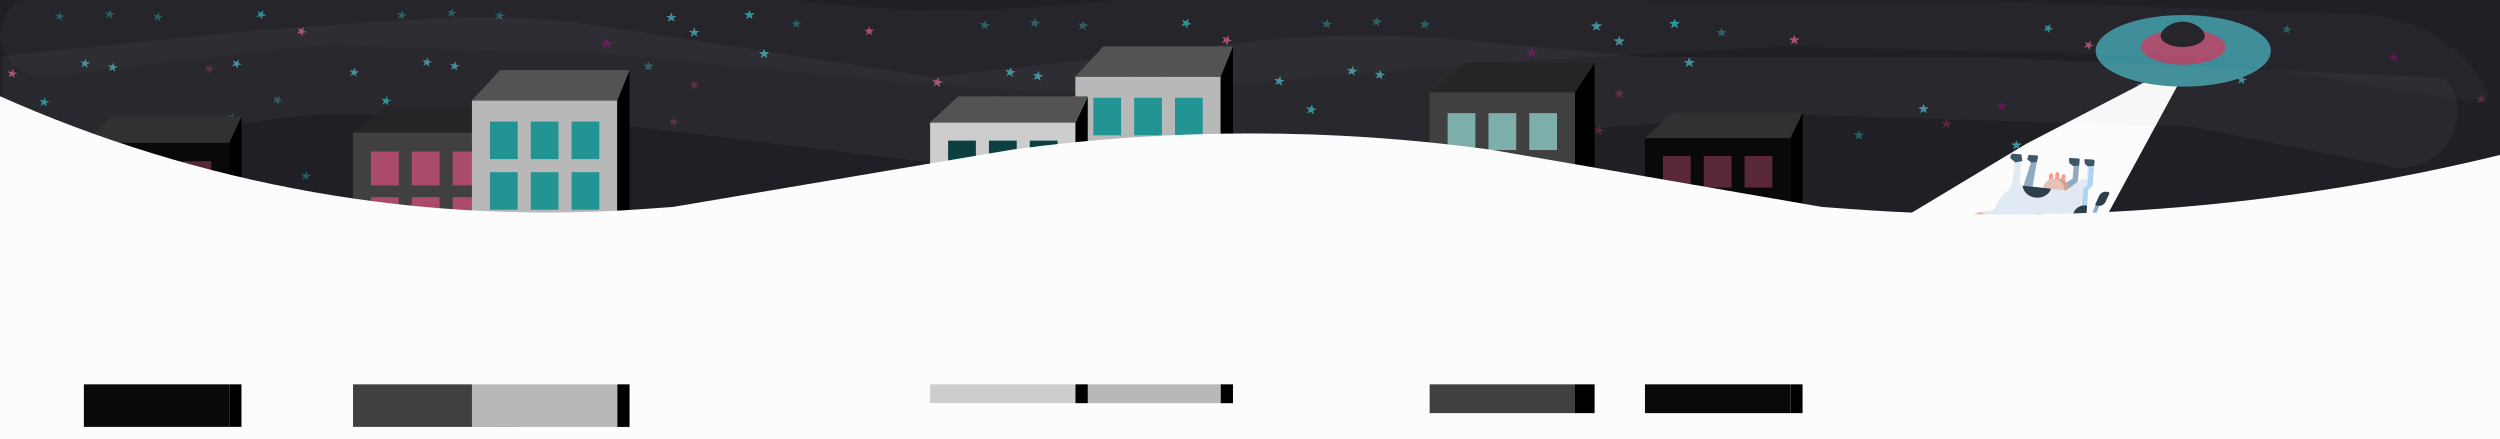 <svg width="1997" height="351" viewBox="0 0 1997 351" fill="none" xmlns="http://www.w3.org/2000/svg">
<g id="BlogHeader" clip-path="url(#clip0)">
<rect width="1997" height="351" fill="#FCFCFC"/>
<rect id="background" width="1997" height="351" fill="url(#paint0_linear)"/>
<g id="Stars">
<path id="Star" d="M1275.23 17L1276.2 19.764H1279.32L1276.79 21.472L1277.76 24.236L1275.23 22.528L1272.7 24.236L1273.67 21.472L1271.14 19.764H1274.27L1275.23 17Z" fill="#3B8D99"/>
<path id="Star_2" d="M1293.51 29L1294.48 31.764H1297.6L1295.07 33.472L1296.04 36.236L1293.51 34.528L1290.98 36.236L1291.95 33.472L1289.42 31.764H1292.54L1293.51 29Z" fill="#3B8D99"/>
<path id="Star_3" d="M1337.59 15L1338.56 17.764H1341.68L1339.16 19.472L1340.12 22.236L1337.59 20.528L1335.07 22.236L1336.03 19.472L1333.5 17.764H1336.63L1337.59 15Z" fill="#239494"/>
<path id="Star_4" d="M1223.62 38L1224.59 40.764H1227.71L1225.18 42.472L1226.15 45.236L1223.62 43.528L1221.09 45.236L1222.06 42.472L1219.53 40.764H1222.66L1223.62 38Z" fill="#265B63"/>
<path id="Star_5" d="M1256.95 56L1257.92 58.764H1261.04L1258.52 60.472L1259.48 63.236L1256.95 61.528L1254.42 63.236L1255.39 60.472L1252.86 58.764H1255.99L1256.95 56Z" fill="#265B63"/>
<path id="Star_6" d="M1375.23 22L1376.19 24.764H1379.32L1376.79 26.472L1377.75 29.236L1375.23 27.528L1372.7 29.236L1373.66 26.472L1371.14 24.764H1374.26L1375.23 22Z" fill="#265B63"/>
<path id="Star_7" d="M1349.42 46L1350.39 48.764H1353.51L1350.98 50.472L1351.95 53.236L1349.42 51.528L1346.89 53.236L1347.86 50.472L1345.33 48.764H1348.46L1349.42 46Z" fill="#3B8D99"/>
<path id="Star_8" d="M1275.23 17L1276.2 19.764H1279.32L1276.79 21.472L1277.76 24.236L1275.23 22.528L1272.7 24.236L1273.67 21.472L1271.14 19.764H1274.27L1275.23 17Z" fill="#3B8D99"/>
<path id="Star_9" d="M1293.51 29L1294.48 31.764H1297.6L1295.07 33.472L1296.04 36.236L1293.51 34.528L1290.98 36.236L1291.95 33.472L1289.42 31.764H1292.54L1293.51 29Z" fill="#3B8D99"/>
<path id="Star_10" d="M1337.59 15L1338.56 17.764H1341.68L1339.16 19.472L1340.12 22.236L1337.59 20.528L1335.07 22.236L1336.03 19.472L1333.5 17.764H1336.63L1337.59 15Z" fill="#239494"/>
<path id="Star_11" d="M1223.62 38L1224.59 40.764H1227.71L1225.18 42.472L1226.15 45.236L1223.62 43.528L1221.09 45.236L1222.06 42.472L1219.53 40.764H1222.66L1223.62 38Z" fill="#670852"/>
<path id="Star_12" d="M1256.95 56L1257.92 58.764H1261.04L1258.52 60.472L1259.48 63.236L1256.95 61.528L1254.42 63.236L1255.39 60.472L1252.86 58.764H1255.99L1256.95 56Z" fill="#265B63"/>
<path id="Star_13" d="M1349.42 46L1350.39 48.764H1353.51L1350.98 50.472L1351.95 53.236L1349.42 51.528L1346.89 53.236L1347.86 50.472L1345.33 48.764H1348.46L1349.42 46Z" fill="#3B8D99"/>
<path id="Star_14" d="M1536.51 83L1537.47 85.764H1540.6L1538.07 87.472L1539.04 90.236L1536.51 88.528L1533.98 90.236L1534.95 87.472L1532.42 85.764H1535.54L1536.51 83Z" fill="#3B8D99"/>
<path id="Star_15" d="M1554.79 95L1555.75 97.764H1558.88L1556.35 99.472L1557.32 102.236L1554.79 100.528L1552.26 102.236L1553.22 99.472L1550.7 97.764H1553.82L1554.79 95Z" fill="#582838"/>
<path id="Star_16" d="M1598.87 81L1599.84 83.764H1602.96L1600.43 85.472L1601.4 88.236L1598.87 86.528L1596.34 88.236L1597.31 85.472L1594.78 83.764H1597.91L1598.87 81Z" fill="#670852"/>
<path id="Star_17" d="M1484.9 104L1485.86 106.764H1488.99L1486.46 108.472L1487.43 111.236L1484.9 109.528L1482.37 111.236L1483.34 108.472L1480.81 106.764H1483.93L1484.9 104Z" fill="#265B63"/>
<path id="Star_18" d="M1610.7 112L1611.66 114.764H1614.79L1612.26 116.472L1613.23 119.236L1610.7 117.528L1608.17 119.236L1609.14 116.472L1606.61 114.764H1609.73L1610.7 112Z" fill="#3B8D99"/>
<path id="Star_19" d="M1433.29 28L1434.25 30.764H1437.38L1434.85 32.472L1435.82 35.236L1433.29 33.528L1430.76 35.236L1431.73 32.472L1429.2 30.764H1432.32L1433.29 28Z" fill="#AA4B6B"/>
<path id="Star_20" d="M1293.51 71L1294.48 73.764H1297.6L1295.07 75.472L1296.04 78.236L1293.51 76.528L1290.98 78.236L1291.95 75.472L1289.42 73.764H1292.54L1293.51 71Z" fill="#582838"/>
<path id="Star_21" d="M1279.06 107.944L1276.87 105.876L1274.07 107.178L1275.51 104.597L1273.32 102.529L1276.4 103.002L1277.84 100.422L1278.3 103.295L1281.39 103.769L1278.59 105.071L1279.06 107.944Z" fill="#582838"/>
<path id="Star_22" d="M1201.21 155.42L1199.02 153.352L1196.23 154.654L1197.66 152.073L1195.47 150.005L1198.55 150.478L1199.99 147.898L1200.46 150.771L1203.54 151.244L1200.75 152.547L1201.21 155.42Z" fill="#3B8D99"/>
<path id="Star_23" d="M1239.15 109.77L1236.96 107.701L1234.17 109.003L1235.6 106.423L1233.41 104.354L1236.49 104.828L1237.93 102.247L1238.4 105.121L1241.48 105.594L1238.69 106.896L1239.15 109.77Z" fill="#265B63"/>
<path id="Star_24" d="M985.291 151.145L983.096 149.077L980.303 150.379L981.74 147.798L979.545 145.73L982.628 146.203L984.065 143.623L984.533 146.496L987.616 146.97L984.823 148.272L985.291 151.145Z" fill="#265B63"/>
<path id="Star_25" d="M868.973 196.42L866.778 194.352L863.985 195.654L865.422 193.073L863.227 191.005L866.31 191.478L867.747 188.898L868.215 191.771L871.298 192.244L868.505 193.547L868.973 196.42Z" fill="#3B8D99"/>
<path id="Star_26" d="M830.996 64.427L828.801 62.359L826.008 63.661L827.445 61.08L825.25 59.012L828.333 59.486L829.77 56.905L830.238 59.778L833.321 60.252L830.527 61.554L830.996 64.427Z" fill="#3B8D99"/>
<path id="Star_27" d="M808.873 61.317L806.678 59.248L803.885 60.551L805.322 57.97L803.127 55.902L806.21 56.375L807.647 53.794L808.115 56.668L811.198 57.142L808.405 58.444L808.873 61.317Z" fill="#3B8D99"/>
<path id="Star_28" d="M776.208 92.204L774.013 90.136L771.22 91.438L772.657 88.858L770.462 86.789L773.545 87.263L774.982 84.682L775.45 87.555L778.533 88.029L775.74 89.331L776.208 92.204Z" fill="#239494"/>
<path id="Star_29" d="M867.017 24.145L864.823 22.077L862.029 23.379L863.466 20.798L861.271 18.73L864.354 19.203L865.791 16.623L866.259 19.496L869.342 19.97L866.549 21.272L867.017 24.145Z" fill="#265B63"/>
<path id="Star_30" d="M828.547 21.944L826.352 19.876L823.558 21.178L824.995 18.597L822.8 16.529L825.883 17.002L827.32 14.422L827.789 17.295L830.872 17.769L828.078 19.071L828.547 21.944Z" fill="#265B63"/>
<path id="Star_31" d="M750.7 69.42L748.505 67.352L745.711 68.654L747.148 66.073L744.953 64.005L748.036 64.478L749.473 61.898L749.942 64.771L753.025 65.245L750.231 66.547L750.7 69.42Z" fill="#AA4B6B"/>
<path id="Star_32" d="M788.638 23.77L786.444 21.701L783.65 23.003L785.087 20.423L782.892 18.354L785.975 18.828L787.412 16.247L787.881 19.12L790.964 19.594L788.17 20.896L788.638 23.77Z" fill="#265B63"/>
<path id="Star_33" d="M902.891 59.235L905.708 60.493L907.865 58.391L907.448 61.271L910.265 62.53L907.191 63.051L906.775 65.932L905.291 63.374L902.217 63.895L904.374 61.793L902.891 59.235Z" fill="#582838"/>
<path id="Star_34" d="M924.845 55.221L927.661 56.479L929.818 54.377L929.402 57.257L932.219 58.515L929.145 59.037L928.728 61.917L927.245 59.359L924.171 59.881L926.328 57.779L924.845 55.221Z" fill="#3B8D99"/>
<path id="Star_35" d="M944.388 15.894L947.205 17.152L949.362 15.05L948.945 17.93L951.762 19.188L948.688 19.71L948.272 22.59L946.788 20.032L943.714 20.554L945.871 18.452L944.388 15.894Z" fill="#239494"/>
<path id="Star_36" d="M883.597 108.459L886.413 109.717L888.57 107.615L888.154 110.495L890.971 111.754L887.897 112.275L887.48 115.155L885.997 112.598L882.923 113.119L885.08 111.017L883.597 108.459Z" fill="#265B63"/>
<path id="Star_37" d="M920.609 98.458L923.426 99.717L925.583 97.614L925.167 100.494L927.983 101.753L924.909 102.274L924.493 105.155L923.009 102.597L919.935 103.119L922.093 101.016L920.609 98.458Z" fill="#265B63"/>
<path id="Star_38" d="M976.667 29.337L979.484 30.595L981.641 28.492L981.225 31.373L984.041 32.631L980.967 33.153L980.551 36.033L979.068 33.475L975.994 33.997L978.151 31.895L976.667 29.337Z" fill="#AA4B6B"/>
<path id="Star_39" d="M957.515 84.216L960.332 85.474L962.489 83.372L962.072 86.252L964.889 87.51L961.815 88.032L961.399 90.912L959.915 88.354L956.841 88.876L958.998 86.774L957.515 84.216Z" fill="#265B63"/>
<path id="Star_40" d="M1104.1 63.427L1101.91 61.359L1099.11 62.661L1100.55 60.08L1098.35 58.012L1101.44 58.486L1102.87 55.905L1103.34 58.778L1106.43 59.252L1103.63 60.554L1104.1 63.427Z" fill="#3B8D99"/>
<path id="Star_41" d="M1081.98 60.317L1079.78 58.248L1076.99 59.551L1078.43 56.97L1076.23 54.902L1079.31 55.375L1080.75 52.794L1081.22 55.668L1084.3 56.142L1081.51 57.444L1081.98 60.317Z" fill="#3B8D99"/>
<path id="Star_42" d="M1049.31 91.204L1047.12 89.136L1044.32 90.438L1045.76 87.858L1043.57 85.789L1046.65 86.263L1048.09 83.682L1048.56 86.555L1051.64 87.029L1048.84 88.331L1049.31 91.204Z" fill="#239494"/>
<path id="Star_43" d="M1140.12 23.145L1137.93 21.077L1135.13 22.379L1136.57 19.798L1134.38 17.73L1137.46 18.203L1138.9 15.623L1139.36 18.496L1142.45 18.97L1139.65 20.272L1140.12 23.145Z" fill="#265B63"/>
<path id="Star_44" d="M1101.65 20.944L1099.46 18.876L1096.66 20.178L1098.1 17.597L1095.91 15.529L1098.99 16.002L1100.43 13.422L1100.89 16.295L1103.98 16.769L1101.18 18.071L1101.65 20.944Z" fill="#265B63"/>
<path id="Star_45" d="M1023.8 68.42L1021.61 66.352L1018.82 67.654L1020.25 65.073L1018.06 63.005L1021.14 63.478L1022.58 60.898L1023.05 63.771L1026.13 64.245L1023.34 65.547L1023.8 68.42Z" fill="#3B8D99"/>
<path id="Star_46" d="M1061.74 22.77L1059.55 20.701L1056.75 22.003L1058.19 19.423L1056 17.354L1059.08 17.828L1060.52 15.247L1060.99 18.12L1064.07 18.594L1061.27 19.896L1061.74 22.77Z" fill="#265B63"/>
</g>
<g id="Stars_2">
<path id="Star_47" d="M1275.23 17L1276.2 19.764H1279.32L1276.79 21.472L1277.76 24.236L1275.23 22.528L1272.7 24.236L1273.67 21.472L1271.14 19.764H1274.27L1275.23 17Z" fill="#3B8D99"/>
<path id="Star_48" d="M1293.51 29L1294.48 31.764H1297.6L1295.07 33.472L1296.04 36.236L1293.51 34.528L1290.98 36.236L1291.95 33.472L1289.42 31.764H1292.54L1293.51 29Z" fill="#3B8D99"/>
<path id="Star_49" d="M1337.59 15L1338.56 17.764H1341.68L1339.16 19.472L1340.12 22.236L1337.59 20.528L1335.07 22.236L1336.03 19.472L1333.5 17.764H1336.63L1337.59 15Z" fill="#239494"/>
<path id="Star_50" d="M1223.62 38L1224.59 40.764H1227.71L1225.18 42.472L1226.15 45.236L1223.62 43.528L1221.09 45.236L1222.06 42.472L1219.53 40.764H1222.66L1223.62 38Z" fill="#265B63"/>
<path id="Star_51" d="M1256.95 56L1257.92 58.764H1261.04L1258.52 60.472L1259.48 63.236L1256.95 61.528L1254.42 63.236L1255.39 60.472L1252.86 58.764H1255.99L1256.95 56Z" fill="#265B63"/>
<path id="Star_52" d="M1375.23 22L1376.19 24.764H1379.32L1376.79 26.472L1377.75 29.236L1375.23 27.528L1372.7 29.236L1373.66 26.472L1371.14 24.764H1374.26L1375.23 22Z" fill="#265B63"/>
<path id="Star_53" d="M1349.42 46L1350.39 48.764H1353.51L1350.98 50.472L1351.95 53.236L1349.42 51.528L1346.89 53.236L1347.86 50.472L1345.33 48.764H1348.46L1349.42 46Z" fill="#3B8D99"/>
<path id="Star_54" d="M1275.23 17L1276.2 19.764H1279.32L1276.79 21.472L1277.76 24.236L1275.23 22.528L1272.7 24.236L1273.67 21.472L1271.14 19.764H1274.27L1275.23 17Z" fill="#3B8D99"/>
<path id="Star_55" d="M1293.51 29L1294.48 31.764H1297.6L1295.07 33.472L1296.04 36.236L1293.51 34.528L1290.98 36.236L1291.95 33.472L1289.42 31.764H1292.54L1293.51 29Z" fill="#3B8D99"/>
<path id="Star_56" d="M1337.59 15L1338.56 17.764H1341.68L1339.16 19.472L1340.12 22.236L1337.59 20.528L1335.07 22.236L1336.03 19.472L1333.5 17.764H1336.63L1337.59 15Z" fill="#239494"/>
<path id="Star_57" d="M1223.62 38L1224.59 40.764H1227.71L1225.18 42.472L1226.15 45.236L1223.62 43.528L1221.09 45.236L1222.06 42.472L1219.53 40.764H1222.66L1223.62 38Z" fill="#670852"/>
<path id="Star_58" d="M1256.95 56L1257.92 58.764H1261.04L1258.52 60.472L1259.48 63.236L1256.95 61.528L1254.42 63.236L1255.39 60.472L1252.86 58.764H1255.99L1256.95 56Z" fill="#265B63"/>
<path id="Star_59" d="M1349.42 46L1350.39 48.764H1353.51L1350.98 50.472L1351.95 53.236L1349.42 51.528L1346.89 53.236L1347.86 50.472L1345.33 48.764H1348.46L1349.42 46Z" fill="#3B8D99"/>
<path id="Star_60" d="M1536.51 83L1537.47 85.764H1540.6L1538.07 87.472L1539.04 90.236L1536.51 88.528L1533.98 90.236L1534.95 87.472L1532.42 85.764H1535.54L1536.51 83Z" fill="#3B8D99"/>
<path id="Star_61" d="M1554.79 95L1555.75 97.764H1558.88L1556.35 99.472L1557.32 102.236L1554.79 100.528L1552.26 102.236L1553.22 99.472L1550.7 97.764H1553.82L1554.79 95Z" fill="#582838"/>
<path id="Star_62" d="M1598.87 81L1599.84 83.764H1602.96L1600.43 85.472L1601.4 88.236L1598.87 86.528L1596.34 88.236L1597.31 85.472L1594.78 83.764H1597.91L1598.87 81Z" fill="#670852"/>
<path id="Star_63" d="M1484.9 104L1485.86 106.764H1488.99L1486.46 108.472L1487.43 111.236L1484.9 109.528L1482.37 111.236L1483.34 108.472L1480.81 106.764H1483.93L1484.9 104Z" fill="#265B63"/>
<path id="Star_64" d="M1610.7 112L1611.66 114.764H1614.79L1612.26 116.472L1613.23 119.236L1610.7 117.528L1608.17 119.236L1609.14 116.472L1606.61 114.764H1609.73L1610.7 112Z" fill="#3B8D99"/>
<path id="Star_65" d="M1433.29 28L1434.25 30.764H1437.38L1434.85 32.472L1435.82 35.236L1433.29 33.528L1430.76 35.236L1431.73 32.472L1429.2 30.764H1432.32L1433.29 28Z" fill="#AA4B6B"/>
<path id="Star_66" d="M1293.51 71L1294.48 73.764H1297.6L1295.07 75.472L1296.04 78.236L1293.51 76.528L1290.98 78.236L1291.95 75.472L1289.42 73.764H1292.54L1293.51 71Z" fill="#582838"/>
<path id="Star_67" d="M1279.06 107.944L1276.87 105.876L1274.07 107.178L1275.51 104.597L1273.32 102.529L1276.4 103.002L1277.84 100.422L1278.3 103.295L1281.39 103.769L1278.59 105.071L1279.06 107.944Z" fill="#582838"/>
<path id="Star_68" d="M1201.21 155.42L1199.02 153.352L1196.23 154.654L1197.66 152.073L1195.47 150.005L1198.55 150.478L1199.99 147.898L1200.46 150.771L1203.54 151.244L1200.75 152.547L1201.21 155.42Z" fill="#3B8D99"/>
<path id="Star_69" d="M1239.15 109.77L1236.96 107.701L1234.17 109.003L1235.6 106.423L1233.41 104.354L1236.49 104.828L1237.93 102.247L1238.4 105.121L1241.48 105.594L1238.69 106.896L1239.15 109.77Z" fill="#265B63"/>
<path id="Star_70" d="M985.291 151.145L983.096 149.077L980.303 150.379L981.74 147.798L979.545 145.73L982.628 146.203L984.065 143.623L984.533 146.496L987.616 146.97L984.823 148.272L985.291 151.145Z" fill="#265B63"/>
<path id="Star_71" d="M868.973 196.42L866.778 194.352L863.985 195.654L865.422 193.073L863.227 191.005L866.31 191.478L867.747 188.898L868.215 191.771L871.298 192.244L868.505 193.547L868.973 196.42Z" fill="#3B8D99"/>
<path id="Star_72" d="M830.996 64.427L828.801 62.359L826.008 63.661L827.445 61.08L825.25 59.012L828.333 59.486L829.77 56.905L830.238 59.778L833.321 60.252L830.527 61.554L830.996 64.427Z" fill="#3B8D99"/>
<path id="Star_73" d="M808.873 61.317L806.678 59.248L803.885 60.551L805.322 57.97L803.127 55.902L806.21 56.375L807.647 53.794L808.115 56.668L811.198 57.142L808.405 58.444L808.873 61.317Z" fill="#3B8D99"/>
<path id="Star_74" d="M776.208 92.204L774.013 90.136L771.22 91.438L772.657 88.858L770.462 86.789L773.545 87.263L774.982 84.682L775.45 87.555L778.533 88.029L775.74 89.331L776.208 92.204Z" fill="#239494"/>
<path id="Star_75" d="M867.017 24.145L864.823 22.077L862.029 23.379L863.466 20.798L861.271 18.73L864.354 19.203L865.791 16.623L866.259 19.496L869.342 19.97L866.549 21.272L867.017 24.145Z" fill="#265B63"/>
<path id="Star_76" d="M828.547 21.944L826.352 19.876L823.558 21.178L824.995 18.597L822.8 16.529L825.883 17.002L827.32 14.422L827.789 17.295L830.872 17.769L828.078 19.071L828.547 21.944Z" fill="#265B63"/>
<path id="Star_77" d="M750.699 69.42L748.504 67.352L745.711 68.654L747.148 66.073L744.953 64.005L748.036 64.478L749.473 61.898L749.941 64.771L753.024 65.245L750.231 66.547L750.699 69.42Z" fill="#AA4B6B"/>
<path id="Star_78" d="M788.638 23.77L786.444 21.701L783.65 23.003L785.087 20.423L782.892 18.354L785.975 18.828L787.412 16.247L787.881 19.12L790.964 19.594L788.17 20.896L788.638 23.77Z" fill="#265B63"/>
<path id="Star_79" d="M902.891 59.235L905.708 60.493L907.865 58.391L907.448 61.271L910.265 62.53L907.191 63.051L906.775 65.932L905.291 63.374L902.217 63.895L904.374 61.793L902.891 59.235Z" fill="#582838"/>
<path id="Star_80" d="M924.845 55.221L927.661 56.479L929.818 54.377L929.402 57.257L932.219 58.515L929.145 59.037L928.728 61.917L927.245 59.359L924.171 59.881L926.328 57.779L924.845 55.221Z" fill="#3B8D99"/>
<path id="Star_81" d="M944.388 15.894L947.205 17.152L949.362 15.05L948.945 17.93L951.762 19.188L948.688 19.71L948.272 22.59L946.788 20.032L943.714 20.554L945.871 18.452L944.388 15.894Z" fill="#239494"/>
<path id="Star_82" d="M883.597 108.459L886.413 109.717L888.57 107.615L888.154 110.495L890.971 111.754L887.897 112.275L887.48 115.155L885.997 112.598L882.923 113.119L885.08 111.017L883.597 108.459Z" fill="#265B63"/>
<path id="Star_83" d="M920.609 98.458L923.426 99.717L925.583 97.614L925.167 100.494L927.983 101.753L924.909 102.274L924.493 105.155L923.009 102.597L919.935 103.119L922.093 101.016L920.609 98.458Z" fill="#265B63"/>
<path id="Star_84" d="M976.667 29.337L979.484 30.595L981.641 28.492L981.225 31.373L984.041 32.631L980.967 33.153L980.551 36.033L979.068 33.475L975.994 33.997L978.151 31.895L976.667 29.337Z" fill="#AA4B6B"/>
<path id="Star_85" d="M957.515 84.216L960.332 85.474L962.489 83.372L962.072 86.252L964.889 87.51L961.815 88.032L961.399 90.912L959.915 88.354L956.841 88.876L958.998 86.774L957.515 84.216Z" fill="#265B63"/>
<path id="Star_86" d="M1104.1 63.427L1101.91 61.359L1099.11 62.661L1100.55 60.08L1098.35 58.012L1101.44 58.486L1102.87 55.905L1103.34 58.778L1106.43 59.252L1103.63 60.554L1104.1 63.427Z" fill="#3B8D99"/>
<path id="Star_87" d="M1081.98 60.317L1079.78 58.248L1076.99 59.551L1078.43 56.97L1076.23 54.902L1079.31 55.375L1080.75 52.794L1081.22 55.668L1084.3 56.142L1081.51 57.444L1081.98 60.317Z" fill="#3B8D99"/>
<path id="Star_88" d="M1049.31 91.204L1047.12 89.136L1044.32 90.438L1045.76 87.858L1043.57 85.789L1046.65 86.263L1048.09 83.682L1048.56 86.555L1051.64 87.029L1048.84 88.331L1049.31 91.204Z" fill="#239494"/>
<path id="Star_89" d="M1140.12 23.145L1137.93 21.077L1135.13 22.379L1136.57 19.798L1134.38 17.73L1137.46 18.203L1138.9 15.623L1139.36 18.496L1142.45 18.97L1139.65 20.272L1140.12 23.145Z" fill="#265B63"/>
<path id="Star_90" d="M1101.65 20.944L1099.46 18.876L1096.66 20.178L1098.1 17.597L1095.91 15.529L1098.99 16.002L1100.43 13.422L1100.89 16.295L1103.98 16.769L1101.18 18.071L1101.65 20.944Z" fill="#265B63"/>
<path id="Star_91" d="M1023.8 68.42L1021.61 66.352L1018.82 67.654L1020.25 65.073L1018.06 63.005L1021.14 63.478L1022.58 60.898L1023.05 63.771L1026.13 64.245L1023.34 65.547L1023.8 68.42Z" fill="#3B8D99"/>
<path id="Star_92" d="M1061.74 22.77L1059.55 20.701L1056.75 22.003L1058.19 19.423L1056 17.354L1059.08 17.828L1060.52 15.247L1060.99 18.12L1064.07 18.594L1061.27 19.896L1061.74 22.77Z" fill="#265B63"/>
<path id="Star_93" d="M1912.2 42L1913.17 44.764H1916.29L1913.76 46.472L1914.73 49.236L1912.2 47.528L1909.67 49.236L1910.64 46.472L1908.11 44.764H1911.24L1912.2 42Z" fill="#670852"/>
<path id="Star_94" d="M1982.09 75L1983.06 77.764H1986.18L1983.65 79.472L1984.62 82.236L1982.09 80.528L1979.56 82.236L1980.53 79.472L1978 77.764H1981.13L1982.09 75Z" fill="#582838"/>
<path id="Star_95" d="M1632.97 19.894L1635.79 21.152L1637.94 19.05L1637.53 21.93L1640.34 23.188L1637.27 23.71L1636.85 26.59L1635.37 24.032L1632.3 24.554L1634.45 22.452L1632.97 19.894Z" fill="#239494"/>
<path id="Star_96" d="M1665.25 33.337L1668.07 34.595L1670.22 32.492L1669.81 35.373L1672.62 36.631L1669.55 37.153L1669.13 40.033L1667.65 37.475L1664.57 37.997L1666.73 35.895L1665.25 33.337Z" fill="#AA4B6B"/>
<path id="Star_97" d="M1792.68 67.427L1790.49 65.359L1787.69 66.661L1789.13 64.08L1786.94 62.012L1790.02 62.486L1791.46 59.905L1791.92 62.778L1795.01 63.252L1792.21 64.554L1792.68 67.427Z" fill="#3B8D99"/>
<path id="Star_98" d="M1770.56 64.317L1768.36 62.248L1765.57 63.551L1767.01 60.97L1764.81 58.902L1767.9 59.375L1769.33 56.794L1769.8 59.668L1772.88 60.142L1770.09 61.444L1770.56 64.317Z" fill="#3B8D99"/>
<path id="Star_99" d="M1828.7 27.145L1826.51 25.077L1823.71 26.379L1825.15 23.798L1822.96 21.73L1826.04 22.203L1827.48 19.623L1827.95 22.496L1831.03 22.97L1828.23 24.272L1828.7 27.145Z" fill="#265B63"/>
<path id="Star_100" d="M1790.23 24.944L1788.04 22.876L1785.24 24.178L1786.68 21.597L1784.49 19.529L1787.57 20.002L1789.01 17.422L1789.47 20.295L1792.56 20.769L1789.76 22.071L1790.23 24.944Z" fill="#265B63"/>
<path id="Star_101" d="M1712.39 72.42L1710.19 70.352L1707.4 71.654L1708.83 69.073L1706.64 67.005L1709.72 67.478L1711.16 64.898L1711.63 67.771L1714.71 68.245L1711.92 69.547L1712.39 72.42Z" fill="#3B8D99"/>
<path id="Star_102" d="M1750.32 26.77L1748.13 24.701L1745.34 26.003L1746.77 23.423L1744.58 21.354L1747.66 21.828L1749.1 19.247L1749.57 22.12L1752.65 22.594L1749.86 23.896L1750.32 26.77Z" fill="#265B63"/>
</g>
<g id="Stars_3">
<path id="Star_103" d="M536.232 10L537.197 12.764H540.322L537.794 14.472L538.76 17.236L536.232 15.528L533.704 17.236L534.669 14.472L532.141 12.764H535.266L536.232 10Z" fill="#3B8D99"/>
<path id="Star_104" d="M554.51 22L555.476 24.764H558.601L556.073 26.472L557.038 29.236L554.51 27.528L551.982 29.236L552.948 26.472L550.42 24.764H553.545L554.51 22Z" fill="#3B8D99"/>
<path id="Star_105" d="M598.594 8L599.559 10.764H602.684L600.156 12.472L601.122 15.236L598.594 13.528L596.066 15.236L597.031 12.472L594.503 10.764H597.628L598.594 8Z" fill="#239494"/>
<path id="Star_106" d="M484.621 31L485.587 33.764H488.712L486.184 35.472L487.149 38.236L484.621 36.528L482.093 38.236L483.059 35.472L480.531 33.764H483.656L484.621 31Z" fill="#265B63"/>
<path id="Star_107" d="M517.953 49L518.918 51.764H522.043L519.515 53.472L520.481 56.236L517.953 54.528L515.425 56.236L516.39 53.472L513.862 51.764H516.987L517.953 49Z" fill="#265B63"/>
<path id="Star_108" d="M636.227 15L637.192 17.764H640.317L637.789 19.472L638.755 22.236L636.227 20.528L633.699 22.236L634.664 19.472L632.136 17.764H635.261L636.227 15Z" fill="#265B63"/>
<path id="Star_109" d="M610.421 39L611.387 41.764H614.512L611.984 43.472L612.949 46.236L610.421 44.528L607.893 46.236L608.859 43.472L606.331 41.764H609.456L610.421 39Z" fill="#3B8D99"/>
<path id="Star_110" d="M536.232 10L537.197 12.764H540.322L537.794 14.472L538.76 17.236L536.232 15.528L533.704 17.236L534.669 14.472L532.141 12.764H535.266L536.232 10Z" fill="#3B8D99"/>
<path id="Star_111" d="M554.51 22L555.476 24.764H558.601L556.073 26.472L557.038 29.236L554.51 27.528L551.982 29.236L552.948 26.472L550.42 24.764H553.545L554.51 22Z" fill="#3B8D99"/>
<path id="Star_112" d="M598.594 8L599.559 10.764H602.684L600.156 12.472L601.122 15.236L598.594 13.528L596.066 15.236L597.031 12.472L594.503 10.764H597.628L598.594 8Z" fill="#239494"/>
<path id="Star_113" d="M484.621 31L485.587 33.764H488.712L486.184 35.472L487.149 38.236L484.621 36.528L482.093 38.236L483.059 35.472L480.531 33.764H483.656L484.621 31Z" fill="#670852"/>
<path id="Star_114" d="M517.953 49L518.918 51.764H522.043L519.515 53.472L520.481 56.236L517.953 54.528L515.425 56.236L516.39 53.472L513.862 51.764H516.987L517.953 49Z" fill="#265B63"/>
<path id="Star_115" d="M610.421 39L611.387 41.764H614.512L611.984 43.472L612.949 46.236L610.421 44.528L607.893 46.236L608.859 43.472L606.331 41.764H609.456L610.421 39Z" fill="#3B8D99"/>
<path id="Star_116" d="M797.509 76L798.474 78.764H801.599L799.071 80.472L800.037 83.236L797.509 81.528L794.981 83.236L795.946 80.472L793.419 78.764H796.543L797.509 76Z" fill="#3B8D99"/>
<path id="Star_117" d="M815.787 88L816.753 90.764H819.878L817.35 92.472L818.315 95.236L815.787 93.528L813.259 95.236L814.225 92.472L811.697 90.764H814.822L815.787 88Z" fill="#582838"/>
<path id="Star_118" d="M859.871 74L860.837 76.764H863.962L861.434 78.472L862.399 81.236L859.871 79.528L857.343 81.236L858.309 78.472L855.781 76.764H858.906L859.871 74Z" fill="#670852"/>
<path id="Star_119" d="M745.899 97L746.864 99.764H749.989L747.461 101.472L748.427 104.236L745.899 102.528L743.371 104.236L744.336 101.472L741.808 99.764H744.933L745.899 97Z" fill="#265B63"/>
<path id="Star_120" d="M871.699 105L872.664 107.764H875.789L873.261 109.472L874.227 112.236L871.699 110.528L869.171 112.236L870.136 109.472L867.608 107.764H870.733L871.699 105Z" fill="#3B8D99"/>
<path id="Star_121" d="M694.288 21L695.254 23.764H698.379L695.851 25.472L696.816 28.236L694.288 26.528L691.76 28.236L692.726 25.472L690.198 23.764H693.323L694.288 21Z" fill="#AA4B6B"/>
<path id="Star_122" d="M554.51 64L555.476 66.764H558.601L556.073 68.472L557.038 71.236L554.51 69.528L551.982 71.236L552.948 68.472L550.42 66.764H553.545L554.51 64Z" fill="#582838"/>
<path id="Star_123" d="M540.062 100.944L537.867 98.876L535.074 100.178L536.511 97.597L534.316 95.529L537.399 96.002L538.836 93.422L539.304 96.295L542.387 96.769L539.594 98.071L540.062 100.944Z" fill="#582838"/>
<path id="Star_124" d="M462.215 148.42L460.02 146.352L457.226 147.654L458.663 145.073L456.468 143.005L459.551 143.478L460.988 140.898L461.457 143.771L464.54 144.244L461.746 145.547L462.215 148.42Z" fill="#3B8D99"/>
<path id="Star_125" d="M500.154 102.77L497.959 100.701L495.165 102.003L496.602 99.423L494.407 97.354L497.49 97.828L498.927 95.247L499.396 98.121L502.479 98.594L499.685 99.896L500.154 102.77Z" fill="#265B63"/>
<path id="Star_126" d="M246.291 144.145L244.096 142.077L241.303 143.379L242.74 140.798L240.545 138.73L243.628 139.203L245.065 136.623L245.533 139.496L248.616 139.97L245.823 141.272L246.291 144.145Z" fill="#265B63"/>
<path id="Star_127" d="M129.973 189.42L127.778 187.352L124.985 188.654L126.422 186.073L124.227 184.005L127.31 184.478L128.747 181.898L129.215 184.771L132.298 185.244L129.505 186.547L129.973 189.42Z" fill="#3B8D99"/>
<path id="Star_128" d="M91.996 57.427L89.801 55.359L87.007 56.661L88.445 54.08L86.25 52.012L89.333 52.486L90.77 49.905L91.238 52.778L94.321 53.252L91.528 54.554L91.996 57.427Z" fill="#3B8D99"/>
<path id="Star_129" d="M69.873 54.317L67.678 52.248L64.885 53.551L66.322 50.97L64.127 48.902L67.21 49.375L68.647 46.794L69.115 49.668L72.198 50.142L69.405 51.444L69.873 54.317Z" fill="#3B8D99"/>
<path id="Star_130" d="M37.208 85.204L35.013 83.136L32.22 84.438L33.657 81.858L31.462 79.789L34.545 80.263L35.982 77.682L36.45 80.555L39.533 81.029L36.74 82.331L37.208 85.204Z" fill="#239494"/>
<path id="Star_131" d="M128.017 17.145L125.823 15.077L123.029 16.379L124.466 13.798L122.271 11.73L125.354 12.203L126.791 9.623L127.259 12.496L130.342 12.97L127.549 14.272L128.017 17.145Z" fill="#265B63"/>
<path id="Star_132" d="M89.547 14.944L87.352 12.876L84.558 14.178L85.995 11.597L83.8 9.529L86.883 10.002L88.32 7.422L88.789 10.295L91.872 10.769L89.078 12.071L89.547 14.944Z" fill="#265B63"/>
<path id="Star_133" d="M11.7 62.42L9.505 60.352L6.711 61.654L8.148 59.073L5.953 57.005L9.036 57.478L10.473 54.898L10.942 57.771L14.025 58.245L11.231 59.547L11.7 62.42Z" fill="#AA4B6B"/>
<path id="Star_134" d="M49.639 16.77L47.444 14.701L44.65 16.003L46.087 13.423L43.892 11.354L46.975 11.828L48.412 9.247L48.881 12.12L51.964 12.594L49.17 13.896L49.639 16.77Z" fill="#265B63"/>
<path id="Star_135" d="M163.891 52.235L166.708 53.493L168.865 51.391L168.448 54.271L171.265 55.53L168.191 56.051L167.775 58.932L166.291 56.374L163.217 56.895L165.374 54.793L163.891 52.235Z" fill="#582838"/>
<path id="Star_136" d="M185.845 48.221L188.661 49.479L190.818 47.377L190.402 50.257L193.219 51.515L190.145 52.037L189.728 54.917L188.245 52.359L185.171 52.881L187.328 50.779L185.845 48.221Z" fill="#3B8D99"/>
<path id="Star_137" d="M205.388 8.894L208.205 10.152L210.362 8.05L209.945 10.93L212.762 12.188L209.688 12.71L209.272 15.59L207.788 13.032L204.714 13.554L206.871 11.452L205.388 8.894Z" fill="#239494"/>
<path id="Star_138" d="M144.597 101.459L147.413 102.717L149.57 100.615L149.154 103.495L151.971 104.754L148.897 105.275L148.48 108.155L146.997 105.598L143.923 106.119L146.08 104.017L144.597 101.459Z" fill="#265B63"/>
<path id="Star_139" d="M181.609 91.458L184.426 92.717L186.583 90.614L186.167 93.494L188.983 94.753L185.909 95.275L185.493 98.155L184.009 95.597L180.935 96.118L183.093 94.016L181.609 91.458Z" fill="#265B63"/>
<path id="Star_140" d="M237.667 22.337L240.484 23.595L242.641 21.492L242.225 24.373L245.041 25.631L241.967 26.153L241.551 29.033L240.068 26.475L236.994 26.997L239.151 24.895L237.667 22.337Z" fill="#AA4B6B"/>
<path id="Star_141" d="M218.515 77.216L221.332 78.474L223.489 76.372L223.072 79.252L225.889 80.51L222.815 81.032L222.399 83.912L220.915 81.354L217.841 81.876L219.998 79.774L218.515 77.216Z" fill="#265B63"/>
<path id="Star_142" d="M365.101 56.427L362.906 54.359L360.112 55.661L361.549 53.08L359.355 51.012L362.438 51.486L363.875 48.905L364.343 51.778L367.426 52.252L364.632 53.554L365.101 56.427Z" fill="#3B8D99"/>
<path id="Star_143" d="M342.978 53.317L340.783 51.248L337.989 52.551L339.426 49.97L337.232 47.902L340.315 48.375L341.752 45.794L342.22 48.668L345.303 49.142L342.509 50.444L342.978 53.317Z" fill="#3B8D99"/>
<path id="Star_144" d="M310.313 84.204L308.118 82.136L305.325 83.438L306.762 80.858L304.567 78.789L307.65 79.263L309.087 76.682L309.555 79.555L312.638 80.029L309.845 81.331L310.313 84.204Z" fill="#239494"/>
<path id="Star_145" d="M401.122 16.145L398.927 14.077L396.133 15.379L397.57 12.798L395.376 10.73L398.459 11.203L399.896 8.623L400.364 11.496L403.447 11.97L400.653 13.272L401.122 16.145Z" fill="#265B63"/>
<path id="Star_146" d="M362.652 13.944L360.457 11.876L357.663 13.178L359.1 10.597L356.905 8.529L359.988 9.002L361.425 6.422L361.894 9.295L364.977 9.769L362.183 11.071L362.652 13.944Z" fill="#265B63"/>
<path id="Star_147" d="M284.804 61.42L282.609 59.352L279.816 60.654L281.253 58.073L279.058 56.005L282.141 56.478L283.578 53.898L284.046 56.771L287.129 57.245L284.336 58.547L284.804 61.42Z" fill="#3B8D99"/>
<path id="Star_148" d="M322.743 15.77L320.548 13.701L317.755 15.003L319.192 12.423L316.997 10.354L320.08 10.828L321.517 8.247L321.985 11.12L325.068 11.594L322.275 12.896L322.743 15.77Z" fill="#265B63"/>
</g>
<g id="LightBeam" filter="url(#filter0_d)">
<path d="M1446.5 214.414L1618.51 110.889L1751.61 41.786L1642.43 243.117L1547.88 236.635L1446.5 214.414Z" fill="#FCFCFC"/>
</g>
<g id="cow" filter="url(#filter1_d)">
<g id="Group">
<path id="Vector" d="M1638.58 134.471C1639.43 134.534 1640.07 135.258 1640.01 136.087L1639.7 139.942C1639.64 140.771 1638.89 141.392 1638.04 141.328C1637.18 141.265 1636.54 140.542 1636.61 139.712L1636.91 135.857C1636.98 135.028 1637.72 134.408 1638.58 134.471Z" fill="#FF968A"/>
<path id="Vector_2" d="M1648.43 135.199C1649.29 135.263 1649.93 135.986 1649.86 136.815L1649.56 140.67C1649.49 141.499 1648.75 142.12 1647.89 142.056C1647.04 141.993 1646.4 141.27 1646.46 140.441L1646.76 136.586C1646.83 135.756 1647.57 135.136 1648.43 135.199Z" fill="#FF968A"/>
<path id="Vector_3" d="M1643.57 133.517C1644.42 133.58 1645.06 134.303 1645 135.132L1644.69 138.987C1644.63 139.817 1643.88 140.437 1643.03 140.374C1642.17 140.311 1641.53 139.587 1641.6 138.758L1641.9 134.903C1641.97 134.074 1642.71 133.453 1643.57 133.517Z" fill="#FF968A"/>
</g>
<g id="Group_2">
<path id="Vector_4" d="M1675.93 158.705C1676.73 158.999 1677.14 159.868 1676.83 160.646L1673.97 168.02C1672.46 171.897 1667.98 173.859 1663.99 172.395C1663.19 172.101 1662.78 171.232 1663.08 170.454C1663.39 169.676 1664.28 169.284 1665.09 169.579C1667.48 170.455 1670.16 169.278 1671.06 166.955L1673.93 159.581C1674.23 158.803 1675.13 158.411 1675.93 158.705Z" fill="#91AAC4"/>
<path id="Vector_5" d="M1619.57 122.439L1620.28 120.222C1620.36 119.958 1620.64 119.784 1620.96 119.808L1627.18 120.268C1627.61 120.3 1627.92 120.652 1627.85 121.026L1627.22 124.56L1623.27 146.803L1614.8 149.406L1622.45 125.129C1622.47 125.059 1622.47 124.988 1622.47 124.917C1622.45 124.745 1622.34 124.585 1622.17 124.484L1619.84 123.087C1619.6 122.943 1619.49 122.683 1619.57 122.439Z" fill="#91AAC4"/>
</g>
<path id="Vector_6" d="M1619.53 122.964L1620.27 120.311C1620.36 119.995 1620.64 119.784 1620.96 119.807L1627.18 120.268C1627.61 120.3 1627.91 120.715 1627.84 121.162L1627.15 125.386L1622.39 125.878C1622.37 125.673 1622.27 125.484 1622.1 125.366L1619.79 123.733C1619.55 123.566 1619.45 123.256 1619.53 122.964Z" fill="#3F5666"/>
<path id="Vector_7" d="M1655.65 138.5L1656.39 129.119C1656.4 128.96 1656.36 128.803 1656.27 128.676C1656.22 128.61 1656.17 128.554 1656.1 128.505L1653.34 126.552C1653.17 126.436 1653.07 126.257 1653.05 126.062L1652.72 122.982C1652.67 122.549 1653.04 122.183 1653.48 122.216L1660.51 122.736C1660.9 122.765 1661.19 123.099 1661.16 123.482L1659.67 142.55L1653.48 148.769L1642.55 150.428L1651.04 141.488L1655.65 138.5Z" fill="#91AAC4"/>
<path id="Vector_8" d="M1653.48 122.216L1660.51 122.736C1660.9 122.765 1661.19 123.099 1661.16 123.482L1660.79 128.258L1656.27 128.676C1656.22 128.61 1656.17 128.553 1656.1 128.505L1653.34 126.552C1653.17 126.436 1653.07 126.257 1653.05 126.062L1652.72 122.982C1652.67 122.55 1653.04 122.183 1653.48 122.216Z" fill="#3F5666"/>
<path id="Vector_9" d="M1643.19 138.262C1637.44 137.835 1632.45 141.544 1632.06 146.544C1631.67 151.545 1636.02 155.944 1641.77 156.371C1647.53 156.797 1652.51 153.089 1652.91 148.088C1653.3 143.088 1648.95 138.688 1643.19 138.262Z" fill="#E8C1B5"/>
<path id="Vector_10" d="M1648.93 147.793C1648.58 152.203 1644.66 155.606 1639.8 156.057C1640.43 156.212 1641.09 156.32 1641.77 156.37C1647.53 156.797 1652.51 153.088 1652.91 148.088C1653.3 143.087 1648.95 138.688 1643.19 138.261C1642.51 138.211 1641.85 138.22 1641.19 138.281C1645.93 139.443 1649.28 143.383 1648.93 147.793Z" fill="#CCA295"/>
<path id="Vector_11" d="M1574.83 173.944L1575.15 169.765C1575.35 167.255 1580.29 165.502 1580.29 165.502L1582.52 165.187L1592.13 163.824C1592.13 163.824 1592.15 163.819 1592.18 163.811L1592.18 163.811C1592.65 163.683 1598.86 150.955 1602.56 149.316C1609.38 146.29 1608.76 125.863 1608.76 125.863C1608.76 125.779 1608.73 125.695 1608.7 125.619C1608.66 125.525 1608.6 125.443 1608.52 125.374L1604.96 122.354C1604.75 122.171 1604.67 121.885 1604.76 121.622L1605.57 119.202C1605.67 118.895 1605.98 118.697 1606.32 118.722L1613.08 119.223C1613.45 119.25 1613.76 119.518 1613.82 119.871L1614.46 124.647L1613.28 143.489C1613.33 143.832 1613.63 144.097 1613.99 144.132L1614.72 144.212L1637.83 146.709L1650.06 148.031C1650.27 148.053 1650.48 147.996 1650.65 147.867L1656.04 143.915L1662.04 139.546C1663.04 139.348 1663.04 139.348 1663.04 139.348L1666.05 139.348C1666.49 139.381 1666.88 139.065 1666.92 138.641L1667.65 129.245C1667.66 129.121 1667.64 128.996 1667.59 128.884C1667.54 128.78 1667.47 128.682 1667.38 128.607L1665.63 127.136C1665.49 127.019 1665.39 126.859 1665.36 126.687L1664.88 124.017C1664.79 123.523 1665.21 123.083 1665.73 123.122L1672.34 123.611C1672.78 123.644 1673.11 124.013 1673.08 124.435L1671.53 144.086C1671.51 144.384 1671.31 144.641 1671.02 144.746L1668.54 147.038C1668.24 147.145 1668.04 147.402 1668.02 147.698L1667.11 160.268L1666.39 170.126C1666.17 173.128 1664.89 175.823 1662.91 177.887C1660.31 180.603 1656.52 182.236 1652.37 182.058L1639.04 181.121L1617.28 179.588L1612.49 179.252L1590.86 180.582C1589.47 180.479 1588.18 179.85 1587.28 178.837L1586.23 177.665C1585.32 176.654 1584.03 176.027 1582.65 175.924L1576.17 175.444C1575.37 175.385 1574.77 174.712 1574.83 173.944Z" fill="#E1E9F2"/>
<path id="Vector_12" d="M1667.54 143.395C1667.52 143.703 1667.32 143.971 1667.03 144.081L1664.58 146.465C1664.29 146.577 1664.09 146.843 1664.07 147.151L1663.12 160.172L1662.37 170.385C1662.14 173.497 1660.87 176.291 1658.92 178.437C1657.42 180.089 1655.51 181.354 1653.38 182.09C1657.17 182.049 1660.61 180.449 1663.01 177.894C1664.96 175.827 1666.22 173.132 1666.44 170.13L1667.16 160.271L1668.07 147.703C1668.1 147.406 1668.3 147.15 1668.58 147.043L1671.03 144.747C1671.31 144.642 1671.51 144.383 1671.54 144.086L1673.08 124.436C1673.11 124.013 1672.79 123.645 1672.35 123.612L1669.11 123.373L1667.54 143.395Z" fill="#B3D2F2"/>
<g id="Group_3">
<path id="Vector_13" d="M1665.86 123.133L1672.35 123.613C1672.79 123.646 1673.11 124.015 1673.08 124.44L1672.76 128.536L1667.68 128.89C1667.63 128.786 1667.56 128.69 1667.47 128.614L1665.75 127.146C1665.61 127.029 1665.52 126.869 1665.49 126.698L1665.02 124.028C1664.93 123.535 1665.35 123.095 1665.86 123.133Z" fill="#3F5666"/>
<path id="Vector_14" d="M1605.9 121.708L1606.71 119.287C1606.81 118.981 1607.11 118.782 1607.44 118.806L1614.1 119.299C1614.46 119.326 1614.76 119.592 1614.82 119.945L1615.45 124.72L1609.78 125.699C1609.74 125.605 1609.68 125.522 1609.6 125.453L1606.11 122.439C1605.9 122.257 1605.82 121.97 1605.9 121.708Z" fill="#3F5666"/>
</g>
<path id="Vector_15" d="M1618.03 177.112C1618.49 171.218 1623.79 166.804 1629.86 167.254C1635.93 167.703 1640.48 172.846 1640.01 178.74C1639.95 179.579 1639.78 180.388 1639.53 181.157L1618.14 179.652C1618 178.83 1617.96 177.98 1618.03 177.112Z" fill="#2F3F4A"/>
<path id="Vector_16" d="M1574.27 173.918L1574.59 169.785C1574.79 167.303 1580.91 165.66 1580.91 165.66L1583.68 165.391C1586.06 169.163 1584.08 173.132 1581.91 175.869L1575.98 175.43C1574.98 175.356 1574.21 174.678 1574.27 173.918Z" fill="#E5BEB3"/>
<g id="Group_4">
<path id="Vector_17" d="M1655.82 168.399C1656.21 163.422 1660.68 159.695 1665.81 160.074C1666.27 160.108 1666.72 160.175 1667.16 160.271L1666.44 170.13C1666.22 173.133 1664.96 175.827 1663.01 177.894C1658.6 176.912 1655.47 172.917 1655.82 168.399Z" fill="#2F3F4A"/>
<path id="Vector_18" d="M1615.67 144.282L1638.39 146.75C1636.93 151.239 1632.01 154.324 1626.45 153.912C1620.57 153.477 1616.01 149.292 1615.67 144.282Z" fill="#2F3F4A"/>
<path id="Vector_19" d="M1590.22 173.499C1589.36 173.436 1588.62 174.057 1588.55 174.886C1588.49 175.715 1589.13 176.438 1589.98 176.502C1590.84 176.565 1591.58 175.944 1591.65 175.115C1591.71 174.286 1591.07 173.563 1590.22 173.499Z" fill="#2F3F4A"/>
<path id="Vector_20" d="M1576.08 172.589C1575.74 172.564 1575.44 172.871 1575.4 173.275C1575.37 173.679 1575.62 174.027 1575.96 174.052C1576.3 174.077 1576.6 173.77 1576.64 173.366C1576.67 172.962 1576.42 172.614 1576.08 172.589Z" fill="#582838" fill-opacity="0.39"/>
</g>
<path id="Vector_21" d="M1591.93 179.596C1592.58 180.816 1594.28 183.584 1597.02 185.185C1597.49 185.462 1598.1 185.174 1598.16 184.641C1598.38 182.667 1598.68 178.393 1597.51 175.964C1597.31 175.534 1596.74 175.411 1596.36 175.709C1595.51 176.378 1593.94 177.566 1592.2 178.647C1591.87 178.85 1591.75 179.261 1591.93 179.596Z" fill="#E1E9F2"/>
<path id="Vector_22" d="M1593.42 179.909C1593.77 180.565 1594.68 182.052 1596.15 182.913C1596.41 183.061 1596.73 182.907 1596.77 182.62C1596.88 181.559 1597.04 179.263 1596.42 177.957C1596.31 177.727 1596 177.66 1595.8 177.821C1595.34 178.18 1594.5 178.818 1593.56 179.399C1593.38 179.508 1593.32 179.729 1593.42 179.909Z" fill="#91AAC4"/>
<path id="Vector_23" d="M1676.75 152.553L1673.86 158.946C1673.68 159.341 1673.87 159.803 1674.27 159.976C1677.25 161.245 1680.73 159.927 1682.04 157.033L1684.92 150.64C1685.1 150.244 1684.92 149.783 1684.51 149.61C1681.53 148.341 1678.05 149.659 1676.75 152.553Z" fill="#2F3F4A"/>
</g>
<g id="SpaceShip">
<ellipse id="Ellipse" cx="1743.97" cy="40.604" rx="69.971" ry="28.604" fill="#3B8D99"/>
<g id="Ellipse 2.1" filter="url(#filter2_d)">
<ellipse cx="1743.97" cy="34.003" rx="33.885" ry="14.082" fill="#AA4B6B"/>
</g>
<path id="Ellipse 3.1" d="M1761.13 28.752C1761.13 33.596 1753.25 37.524 1743.53 37.524C1733.81 37.524 1725.93 33.596 1725.93 28.752C1725.93 23.907 1733.81 17.281 1743.53 17.281C1753.25 17.281 1761.13 23.907 1761.13 28.752Z" fill="#1F1F25"/>
</g>
<g id="Fog" opacity="0.06" filter="url(#filter3_d)">
<path d="M1.733 171.313L212.214 140.014C239.728 135.922 267.567 134.431 295.361 135.561L493.2 143.6L730.366 172.206L863.269 183.38C873.569 184.246 883.929 184.136 894.209 183.052L1170.73 153.89L1426.2 135.3L1748.09 145.055C1750.01 145.113 1751.92 145.332 1753.8 145.711L1909.29 177.033C1945.28 184.283 1974.25 147.557 1958.81 114.245C1956.57 109.421 1951.84 106.243 1946.53 106.001L1590.23 89.791L1314.1 89.628L1168.47 76.11C1110.8 70.757 1052.74 71.299 995.179 77.726L913.29 86.87L744.838 105.679L477.977 64.651C433.779 57.856 388.971 55.917 344.351 58.87L213.22 67.547L1.834 88.853L1.733 171.313Z" fill="#B8B8B8"/>
</g>
<g id="Fog2" opacity="0.04" filter="url(#filter4_d)">
<path d="M38.454 104.537L218.815 83.328C240.754 80.749 262.855 79.813 284.933 80.531L491.349 87.238L728.479 109.991L864.539 119.101C872.729 119.649 880.949 119.582 889.13 118.9L1168.76 95.572L1424.18 80.89L1748.89 88.78L1977.84 125.695C1984.47 126.764 1989.34 119.62 1985.93 113.835C1965.44 79.105 1928.66 57.208 1888.36 55.743L1588.16 44.831L1312.08 44.632L1148.69 32.557C1102.81 29.167 1056.74 29.498 1010.92 33.545L911.346 42.342L836.77 48.931C774.383 54.442 711.589 53.39 649.421 45.791L466.534 23.436C428.666 18.808 390.466 17.481 352.367 19.472L211.403 26.837L27.7 41.351C12.343 42.564 0.5 55.38 0.5 70.785C0.5 91.127 18.25 106.913 38.454 104.537Z" fill="#B8B8B8"/>
</g>
<g id="BuildingMiddle">
<rect id="Front" x="67" y="113.998" width="116.109" height="227.002" fill="#090909"/>
<g id="Windows">
<rect id="Rectangle 2.6" x="81.351" y="199.124" width="22.178" height="26.105" fill="#582838"/>
<rect id="Rectangle 2.7" x="113.966" y="199.124" width="22.178" height="26.105" fill="#582838"/>
<rect id="Rectangle 2.8" x="146.58" y="199.124" width="22.178" height="26.105" fill="#582838"/>
<rect id="Rectangle 2.9" x="81.351" y="234.309" width="22.178" height="26.105" fill="#582838"/>
<rect id="Rectangle 2.10" x="113.966" y="234.309" width="22.178" height="26.105" fill="#582838"/>
<rect id="Rectangle 2.11" x="146.58" y="234.309" width="22.178" height="26.105" fill="#582838"/>
<rect id="Rectangle 2" x="81.351" y="128.753" width="22.178" height="26.105" fill="#582838"/>
<rect id="Rectangle 2.1" x="113.966" y="128.753" width="22.178" height="26.105" fill="#582838"/>
<rect id="Rectangle 2.2" x="146.58" y="128.753" width="22.178" height="26.105" fill="#582838"/>
<rect id="Rectangle 2.3" x="81.351" y="163.938" width="22.178" height="26.105" fill="#582838"/>
<rect id="Rectangle 2.4" x="113.966" y="163.938" width="22.178" height="26.105" fill="#582838"/>
<rect id="Rectangle 2.5" x="146.58" y="163.938" width="22.178" height="26.105" fill="#582838"/>
</g>
<path id="Side" d="M183.109 113.998L192.893 93V341H183.109V113.998Z" fill="black"/>
<path id="Top" d="M89.446 93.001H192.893L183.109 113.999H67L89.446 93.001Z" fill="#313131"/>
</g>
<g id="BuildingMiddle_2">
<rect id="Front_2" x="1314" y="110.32" width="116.109" height="219.68" fill="#090909"/>
<g id="Windows_2">
<rect id="Rectangle 2.6_2" x="1328.35" y="192.7" width="22.178" height="25.263" fill="#582838"/>
<rect id="Rectangle 2.7_2" x="1360.97" y="192.7" width="22.178" height="25.263" fill="#582838"/>
<rect id="Rectangle 2.8_2" x="1393.58" y="192.7" width="22.178" height="25.263" fill="#582838"/>
<rect id="Rectangle 2.9_2" x="1328.35" y="226.751" width="22.178" height="25.263" fill="#582838"/>
<rect id="Rectangle 2.10_2" x="1360.97" y="226.751" width="22.178" height="25.263" fill="#582838"/>
<rect id="Rectangle 2.11_2" x="1393.58" y="226.751" width="22.178" height="25.263" fill="#582838"/>
<rect id="Rectangle 2_2" x="1328.35" y="124.6" width="22.178" height="25.263" fill="#582838"/>
<rect id="Rectangle 2.1_2" x="1360.97" y="124.6" width="22.178" height="25.263" fill="#582838"/>
<rect id="Rectangle 2.2_2" x="1393.58" y="124.6" width="22.178" height="25.263" fill="#582838"/>
<rect id="Rectangle 2.3_2" x="1328.35" y="158.65" width="22.178" height="25.263" fill="#582838"/>
<rect id="Rectangle 2.4_2" x="1360.97" y="158.65" width="22.178" height="25.263" fill="#582838"/>
<rect id="Rectangle 2.5_2" x="1393.58" y="158.65" width="22.178" height="25.263" fill="#582838"/>
</g>
<path id="Side_2" d="M1430.11 110.32L1439.89 90V330H1430.11V110.32Z" fill="black"/>
<path id="Top_2" d="M1336.45 90.001H1439.89L1430.11 110.321H1314L1336.45 90.001Z" fill="#313131"/>
</g>
<g id="BuildingBack">
<rect id="Rectangle" x="282" y="105.76" width="116.109" height="235.24" fill="#404040"/>
<g id="Windows_3">
<rect id="Rectangle 2.6_3" x="296.351" y="193.975" width="22.178" height="27.053" fill="#AA4B6B"/>
<rect id="Rectangle 2.7_3" x="328.965" y="193.975" width="22.178" height="27.053" fill="#AA4B6B"/>
<rect id="Rectangle 2.8_3" x="361.58" y="193.975" width="22.178" height="27.053" fill="#AA4B6B"/>
<rect id="Rectangle 2.9_3" x="296.351" y="230.437" width="22.178" height="27.053" fill="#AA4B6B"/>
<rect id="Rectangle 2.10_3" x="328.965" y="230.437" width="22.178" height="27.053" fill="#AA4B6B"/>
<rect id="Rectangle 2.11_3" x="361.58" y="230.437" width="22.178" height="27.053" fill="#AA4B6B"/>
<rect id="Rectangle 2_3" x="296.351" y="121.05" width="22.178" height="27.053" fill="#AA4B6B"/>
<rect id="Rectangle 2.1_3" x="328.965" y="121.05" width="22.178" height="27.053" fill="#AA4B6B"/>
<rect id="Rectangle 2.2_3" x="361.58" y="121.05" width="22.178" height="27.053" fill="#AA4B6B"/>
<rect id="Rectangle 2.3_3" x="296.351" y="157.512" width="22.178" height="27.053" fill="#AA4B6B"/>
<rect id="Rectangle 2.4_3" x="328.965" y="157.512" width="22.178" height="27.053" fill="#AA4B6B"/>
<rect id="Rectangle 2.5_3" x="361.58" y="157.512" width="22.178" height="27.053" fill="#AA4B6B"/>
</g>
<path id="Side_3" d="M398.109 105.76L413.764 84V341H398.109V105.76Z" fill="black"/>
<path id="Top_3" d="M310.375 84H413.764L398.109 105.76H282L310.375 84Z" fill="#252525"/>
</g>
<g id="BuildingMiddle_3">
<rect id="Front_3" x="377" y="80.135" width="116.109" height="260.918" fill="#B8B8B8"/>
<g id="Windows_4">
<rect id="Rectangle 2.6_4" x="391.351" y="177.979" width="22.178" height="30.006" fill="#239494"/>
<rect id="Rectangle 2.7_4" x="423.966" y="177.979" width="22.178" height="30.006" fill="#239494"/>
<rect id="Rectangle 2.8_4" x="456.58" y="177.979" width="22.178" height="30.006" fill="#239494"/>
<rect id="Rectangle 2.9_4" x="391.351" y="218.422" width="22.178" height="30.006" fill="#239494"/>
<rect id="Rectangle 2.10_4" x="423.966" y="218.422" width="22.178" height="30.006" fill="#239494"/>
<rect id="Rectangle 2.11_4" x="456.58" y="218.422" width="22.178" height="30.006" fill="#239494"/>
<rect id="Rectangle 2_4" x="391.351" y="97.095" width="22.178" height="30.006" fill="#239494"/>
<rect id="Rectangle 2.1_4" x="423.966" y="97.095" width="22.178" height="30.006" fill="#239494"/>
<rect id="Rectangle 2.2_4" x="456.58" y="97.095" width="22.178" height="30.006" fill="#239494"/>
<rect id="Rectangle 2.3_4" x="391.351" y="137.537" width="22.178" height="30.006" fill="#239494"/>
<rect id="Rectangle 2.4_4" x="423.966" y="137.537" width="22.178" height="30.006" fill="#239494"/>
<rect id="Rectangle 2.5_4" x="456.58" y="137.537" width="22.178" height="30.006" fill="#239494"/>
</g>
<path id="Side_4" d="M493.109 80.135L502.893 56V341.053H493.109V80.135Z" fill="black"/>
<path id="Top_4" d="M399.446 56.001H502.893L493.109 80.136H377L399.446 56.001Z" fill="#535353"/>
</g>
<g id="BuildingMiddle_4">
<rect id="Front_4" x="859" y="61.135" width="116.109" height="260.918" fill="#B8B8B8"/>
<g id="Windows_5">
<rect id="Rectangle 2.6_5" x="873.351" y="158.979" width="22.178" height="30.006" fill="#239494"/>
<rect id="Rectangle 2.7_5" x="905.966" y="158.979" width="22.178" height="30.006" fill="#239494"/>
<rect id="Rectangle 2.8_5" x="938.58" y="158.979" width="22.178" height="30.006" fill="#239494"/>
<rect id="Rectangle 2.9_5" x="873.351" y="199.422" width="22.178" height="30.006" fill="#239494"/>
<rect id="Rectangle 2.10_5" x="905.966" y="199.422" width="22.178" height="30.006" fill="#239494"/>
<rect id="Rectangle 2.11_5" x="938.58" y="199.422" width="22.178" height="30.006" fill="#239494"/>
<rect id="Rectangle 2_5" x="873.351" y="78.095" width="22.178" height="30.006" fill="#239494"/>
<rect id="Rectangle 2.1_5" x="905.966" y="78.095" width="22.178" height="30.006" fill="#239494"/>
<rect id="Rectangle 2.2_5" x="938.58" y="78.095" width="22.178" height="30.006" fill="#239494"/>
<rect id="Rectangle 2.3_5" x="873.351" y="118.537" width="22.178" height="30.006" fill="#239494"/>
<rect id="Rectangle 2.4_5" x="905.966" y="118.537" width="22.178" height="30.006" fill="#239494"/>
<rect id="Rectangle 2.5_5" x="938.58" y="118.537" width="22.178" height="30.006" fill="#239494"/>
</g>
<path id="Side_5" d="M975.109 61.135L984.893 37V322.053H975.109V61.135Z" fill="black"/>
<path id="Top_5" d="M881.446 37.001H984.893L975.109 61.136H859L881.446 37.001Z" fill="#535353"/>
</g>
<g id="BuildingBack_2">
<rect id="Rectangle_2" x="1142" y="73.707" width="116.109" height="256.293" fill="#404040"/>
<g id="Windows_6">
<rect id="Rectangle 2.6_6" x="1156.35" y="169.817" width="22.178" height="29.474" fill="#7DAEAA"/>
<rect id="Rectangle 2.7_6" x="1188.97" y="169.817" width="22.178" height="29.474" fill="#7DAEAA"/>
<rect id="Rectangle 2.8_6" x="1221.58" y="169.817" width="22.178" height="29.474" fill="#7DAEAA"/>
<rect id="Rectangle 2.9_6" x="1156.35" y="209.542" width="22.178" height="29.474" fill="#7DAEAA"/>
<rect id="Rectangle 2.10_6" x="1188.97" y="209.542" width="22.178" height="29.474" fill="#7DAEAA"/>
<rect id="Rectangle 2.11_6" x="1221.58" y="209.542" width="22.178" height="29.474" fill="#7DAEAA"/>
<rect id="Rectangle 2_6" x="1156.35" y="90.366" width="22.178" height="29.474" fill="#7DAEAA"/>
<rect id="Rectangle 2.1_6" x="1188.97" y="90.366" width="22.178" height="29.474" fill="#7DAEAA"/>
<rect id="Rectangle 2.2_6" x="1221.58" y="90.366" width="22.178" height="29.474" fill="#7DAEAA"/>
<rect id="Rectangle 2.3_6" x="1156.35" y="130.091" width="22.178" height="29.474" fill="#7DAEAA"/>
<rect id="Rectangle 2.4_6" x="1188.97" y="130.091" width="22.178" height="29.474" fill="#7DAEAA"/>
<rect id="Rectangle 2.5_6" x="1221.58" y="130.091" width="22.178" height="29.474" fill="#7DAEAA"/>
</g>
<path id="Side_6" d="M1258.11 73.707L1273.76 50V330H1258.11V73.707Z" fill="black"/>
<path id="Top_6" d="M1170.37 50H1273.76L1258.11 73.707H1142L1170.37 50Z" fill="#252525"/>
</g>
<g id="BuildingMiddle_5">
<rect id="Front_5" x="743" y="97.744" width="116.109" height="224.256" fill="#CDCDCD"/>
<g id="Windows_7">
<rect id="Rectangle 2.6_7" x="757.351" y="181.84" width="22.178" height="25.79" fill="#0C4040"/>
<rect id="Rectangle 2.7_7" x="789.966" y="181.84" width="22.178" height="25.79" fill="#0C4040"/>
<rect id="Rectangle 2.8_7" x="822.58" y="181.84" width="22.178" height="25.79" fill="#0C4040"/>
<rect id="Rectangle 2.9_7" x="757.351" y="216.6" width="22.178" height="25.79" fill="#0C4040"/>
<rect id="Rectangle 2.10_7" x="789.966" y="216.6" width="22.178" height="25.79" fill="#0C4040"/>
<rect id="Rectangle 2.11_7" x="822.58" y="216.6" width="22.178" height="25.79" fill="#0C4040"/>
<rect id="Rectangle 2_7" x="757.351" y="112.321" width="22.178" height="25.79" fill="#0C4040"/>
<rect id="Rectangle 2.1_7" x="789.966" y="112.32" width="22.178" height="25.79" fill="#0C4040"/>
<rect id="Rectangle 2.2_7" x="822.58" y="112.32" width="22.178" height="25.79" fill="#0C4040"/>
<rect id="Rectangle 2.3_7" x="757.351" y="147.08" width="22.178" height="25.79" fill="#0C4040"/>
<rect id="Rectangle 2.4_7" x="789.966" y="147.08" width="22.178" height="25.79" fill="#0C4040"/>
<rect id="Rectangle 2.5_7" x="822.58" y="147.08" width="22.178" height="25.79" fill="#0C4040"/>
</g>
<path id="Side_7" d="M859.109 97.744L868.893 77V322H859.109V97.744Z" fill="black"/>
<path id="Top_7" d="M765.446 77.001H868.893L859.109 97.745H743L765.446 77.001Z" fill="#535353"/>
</g>
<g id="MountainsFG" filter="url(#filter5_d)">
<path d="M1999 351V167.296C1828.38 209.09 1652.26 223.804 1477.07 210.9L1455.41 209.304L1190.38 163.5C1064.03 146.335 934.958 146.246 808.62 163.5L537.579 209.304L513.821 211.012C337.004 223.724 159.79 192.456 -2 120V351H1999Z" fill="#FCFCFC"/>
</g>
</g>
<defs>
<filter id="filter0_d" x="1406.5" y="5.786" width="385.109" height="281.331" filterUnits="userSpaceOnUse" color-interpolation-filters="sRGB">
<feFlood flood-opacity="0" result="BackgroundImageFix"/>
<feColorMatrix in="SourceAlpha" type="matrix" values="0 0 0 0 0 0 0 0 0 0 0 0 0 0 0 0 0 0 127 0"/>
<feOffset dy="4"/>
<feGaussianBlur stdDeviation="20"/>
<feColorMatrix type="matrix" values="0 0 0 0 1 0 0 0 0 1 0 0 0 0 1 0 0 0 0.5 0"/>
<feBlend mode="normal" in2="BackgroundImageFix" result="effect1_dropShadow"/>
<feBlend mode="normal" in="SourceGraphic" in2="effect1_dropShadow" result="shape"/>
</filter>
<filter id="filter1_d" x="1564" y="108" width="131.073" height="95.363" filterUnits="userSpaceOnUse" color-interpolation-filters="sRGB">
<feFlood flood-opacity="0" result="BackgroundImageFix"/>
<feColorMatrix in="SourceAlpha" type="matrix" values="0 0 0 0 0 0 0 0 0 0 0 0 0 0 0 0 0 0 127 0"/>
<feOffset dy="4"/>
<feGaussianBlur stdDeviation="2"/>
<feColorMatrix type="matrix" values="0 0 0 0 1 0 0 0 0 1 0 0 0 0 1 0 0 0 0.7 0"/>
<feBlend mode="normal" in2="BackgroundImageFix" result="effect1_dropShadow"/>
<feBlend mode="normal" in="SourceGraphic" in2="effect1_dropShadow" result="shape"/>
</filter>
<filter id="filter2_d" x="1706.56" y="19.921" width="74.811" height="35.205" filterUnits="userSpaceOnUse" color-interpolation-filters="sRGB">
<feFlood flood-opacity="0" result="BackgroundImageFix"/>
<feColorMatrix in="SourceAlpha" type="matrix" values="0 0 0 0 0 0 0 0 0 0 0 0 0 0 0 0 0 0 127 0"/>
<feOffset dy="3.521"/>
<feGaussianBlur stdDeviation="1.76"/>
<feColorMatrix type="matrix" values="0 0 0 0 0.808 0 0 0 0 0.175 0 0 0 0 0.388 0 0 0 1 0"/>
<feBlend mode="normal" in2="BackgroundImageFix" result="effect1_dropShadow"/>
<feBlend mode="normal" in="SourceGraphic" in2="effect1_dropShadow" result="shape"/>
</filter>
<filter id="filter3_d" x="-15.884" y="-4.547" width="1996.63" height="189.834" filterUnits="userSpaceOnUse" color-interpolation-filters="sRGB">
<feFlood flood-opacity="0" result="BackgroundImageFix"/>
<feColorMatrix in="SourceAlpha" type="matrix" values="0 0 0 0 0 0 0 0 0 0 0 0 0 0 0 0 0 0 127 0"/>
<feOffset dy="-44.007"/>
<feGaussianBlur stdDeviation="8.801"/>
<feColorMatrix type="matrix" values="0 0 0 0 0 0 0 0 0 0 0 0 0 0 0 0 0 0 0.6 0"/>
<feBlend mode="normal" in2="BackgroundImageFix" result="effect1_dropShadow"/>
<feBlend mode="normal" in="SourceGraphic" in2="effect1_dropShadow" result="shape"/>
</filter>
<filter id="filter4_d" x="-17.167" y="-43.508" width="2021.94" height="169.319" filterUnits="userSpaceOnUse" color-interpolation-filters="sRGB">
<feFlood flood-opacity="0" result="BackgroundImageFix"/>
<feColorMatrix in="SourceAlpha" type="matrix" values="0 0 0 0 0 0 0 0 0 0 0 0 0 0 0 0 0 0 127 0"/>
<feOffset dy="-44.007"/>
<feGaussianBlur stdDeviation="8.801"/>
<feColorMatrix type="matrix" values="0 0 0 0 0 0 0 0 0 0 0 0 0 0 0 0 0 0 0.6 0"/>
<feBlend mode="normal" in2="BackgroundImageFix" result="effect1_dropShadow"/>
<feBlend mode="normal" in="SourceGraphic" in2="effect1_dropShadow" result="shape"/>
</filter>
<filter id="filter5_d" x="-19.603" y="58.391" width="2036.21" height="292.609" filterUnits="userSpaceOnUse" color-interpolation-filters="sRGB">
<feFlood flood-opacity="0" result="BackgroundImageFix"/>
<feColorMatrix in="SourceAlpha" type="matrix" values="0 0 0 0 0 0 0 0 0 0 0 0 0 0 0 0 0 0 127 0"/>
<feOffset dy="-44.007"/>
<feGaussianBlur stdDeviation="8.801"/>
<feColorMatrix type="matrix" values="0 0 0 0 0 0 0 0 0 0 0 0 0 0 0 0 0 0 0.6 0"/>
<feBlend mode="normal" in2="BackgroundImageFix" result="effect1_dropShadow"/>
<feBlend mode="normal" in="SourceGraphic" in2="effect1_dropShadow" result="shape"/>
</filter>
<linearGradient id="paint0_linear" x1="998.5" y1="0" x2="998.5" y2="351" gradientUnits="userSpaceOnUse">
<stop offset="0.786" stop-color="#1F1F25"/>
<stop offset="0.823" stop-color="#FCFCFC"/>
</linearGradient>
<clipPath id="clip0">
<rect width="1997" height="351" fill="white"/>
</clipPath>
</defs>
</svg>
